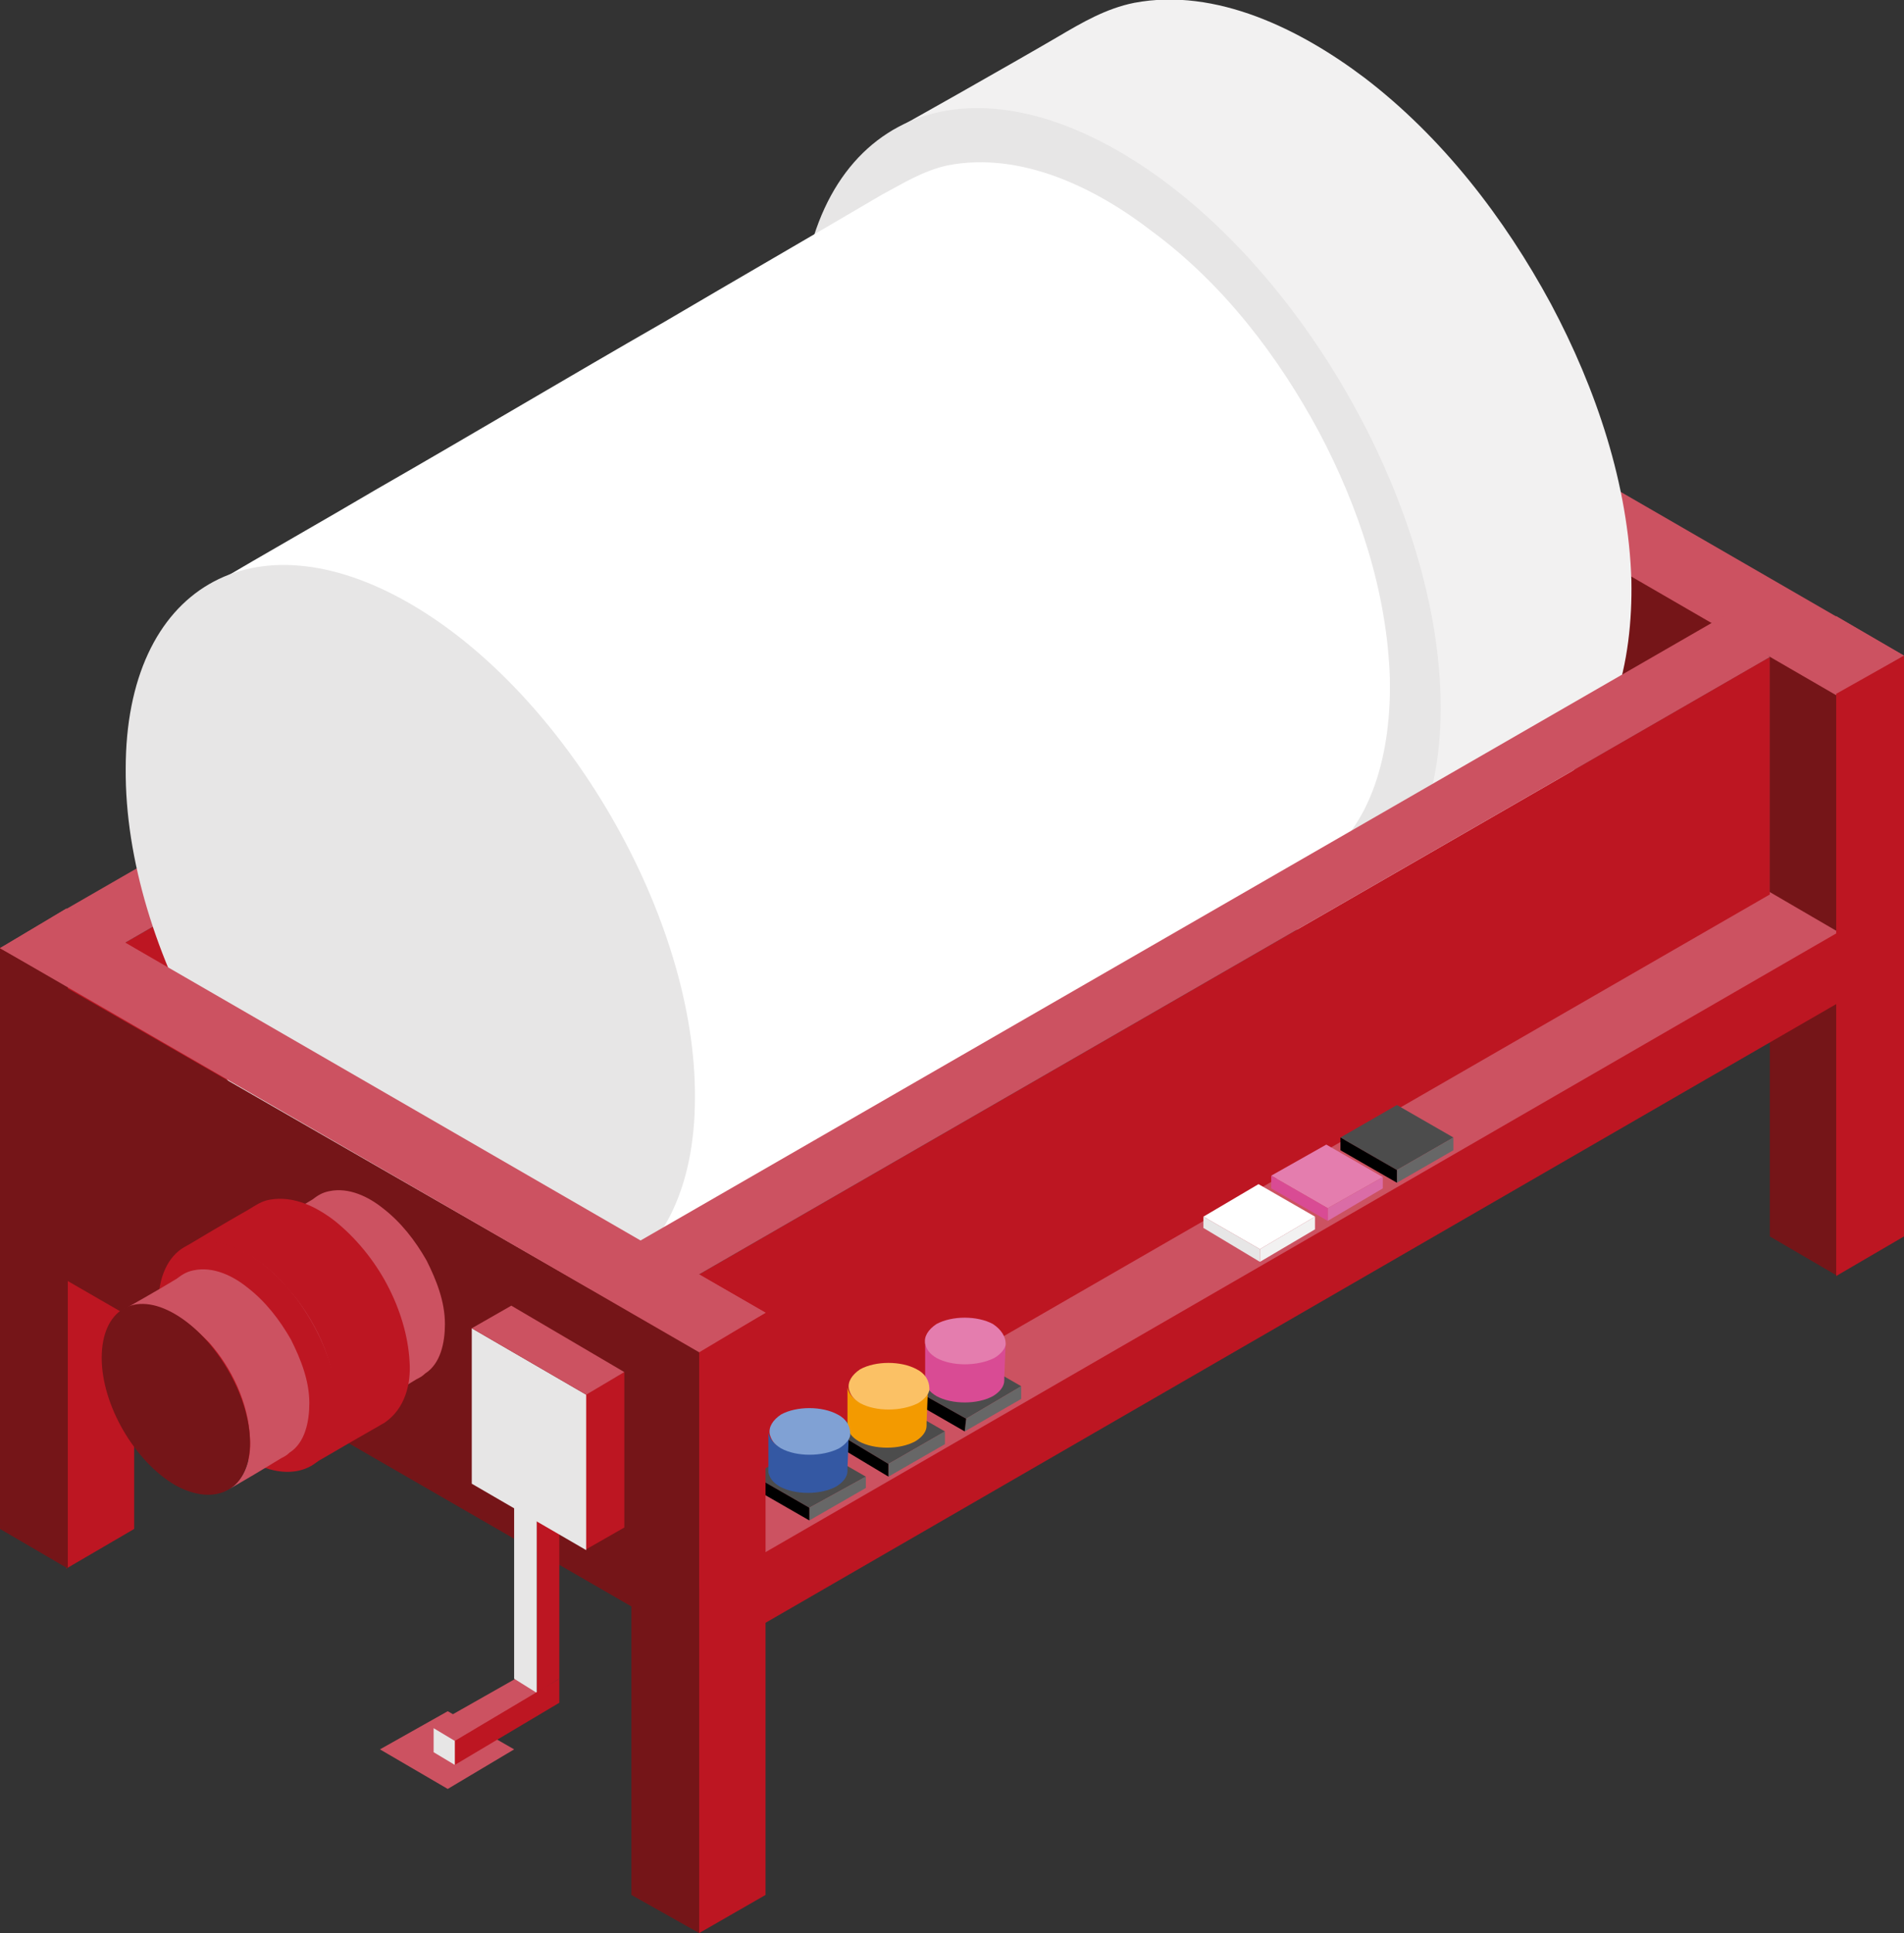 <?xml version="1.0" encoding="utf-8"?>
<!-- Generator: Adobe Illustrator 23.0.3, SVG Export Plug-In . SVG Version: 6.00 Build 0)  -->
<svg version="1.1" id="Capa_1" xmlns="http://www.w3.org/2000/svg" xmlns:xlink="http://www.w3.org/1999/xlink" x="0px" y="0px"
	 viewBox="0 0 134.8 136.8" style="enable-background:new 0 0 134.8 136.8;" xml:space="preserve">
<rect x="0" y="0" width="134.8" height="136.8" fill="#333333" stroke="none"/>
<style type="text/css">
	.st0{fill:#CC5261;}
	.st1{fill:#BD1622;}
	.st2{fill:#751518;}
	.st3{enable-background:new    ;}
	.st4{fill:#F2F1F1;}
	.st5{fill:#E7E6E6;}
	.st6{fill:#FFFFFF;}
	.st7{fill:#4C4C4C;}
	.st8{fill:#676767;}
	.st9{fill:#D94B94;}
	.st10{fill:#E47DAE;}
	.st11{fill:#F39A00;}
	.st12{fill:#FBC165;}
	.st13{fill:#3458A3;}
	.st14{fill:#80A1D4;}
	.st15{fill:#DA6CA6;}
</style>
<g>
	<g>
		<polygon class="st0" points="38.1,119.8 36.5,118.8 30.5,122.2 32.2,123.2 		"/>
		<polygon class="st1" points="6.8,67.9 86.1,22.2 86.1,42 6.8,87.7 		"/>
		<g>
			<polygon class="st0" points="3.7,64.9 83,19.2 86.1,22.2 6.8,67.9 			"/>
		</g>
		<polygon class="st2" points="84.8,23 84.8,43.7 124.9,66.9 124.9,46.1 		"/>
		<g>
			<polygon class="st2" points="130.1,90.3 130.1,49.1 125.3,46.4 125.3,87.5 			"/>
			<polygon class="st0" points="125.3,46.4 130,43.6 134.8,46.4 130.1,49.1 			"/>
		</g>
		<g>
			<polygon class="st1" points="4.7,111 4.7,69.8 9.5,67 9.5,108.2 			"/>
			<polygon class="st2" points="4.8,111 4.8,69.8 0,67 0,108.2 			"/>
			<polygon class="st0" points="0,67.1 4.7,64.3 9.5,67.1 4.8,69.8 			"/>
		</g>
		<polygon class="st0" points="80.6,20.6 130,49.2 134.8,46.4 85.3,17.8 		"/>
		<g>
			<g class="st3">
				<path class="st4" d="M115.5,41.1c-0.2-6.8-2.5-13.6-5.7-19.6c-3.3-6.1-7.7-11.8-13.2-16c-4.5-3.4-10.5-6.4-16.3-5.3
					c-2,0.4-3.7,1.4-5.4,2.4C72,4.3,63,9.4,62.9,9.4c3.9-2.3,8.2-1.1,12.3,0.6c5.2,2.1,9.6,5.9,13.2,10c7,8,12.1,18.6,12.5,29.3
					c0.2,5.8-0.4,12-5.8,15.1c7.6-4.4,13.2-7.5,14-8C114.3,53.2,115.6,46.7,115.5,41.1z"/>
				<g>
					<path class="st5" d="M79.2,10.7c12.5,7.2,22.8,25,22.8,39.4c0,14.3-10.4,20-22.9,12.8s-22.6-24.7-22.5-39
						C56.6,9.5,66.7,3.5,79.2,10.7z"/>
				</g>
			</g>
		</g>
		<g>
			<g class="st3">
				<path class="st6" d="M98.4,48c-0.2-6.1-2.2-12.1-5-17.4c-2.9-5.4-6.8-10.5-11.8-14.2c-4-3.1-9.3-5.7-14.5-4.7
					c-1.8,0.4-3.2,1.3-4.7,2.1c-5.1,3-10.3,6-15.4,9c-6.8,3.9-13.5,7.9-20.3,11.8c-3.9,2.3-7.8,4.5-11.7,6.8c-0.1,0-0.1,0.1-0.2,0.1
					c3.5-2,5.8-0.4,9.3,1.1c4.6,1.9,8.5,5.2,11.8,8.9c6.2,7.1,10.7,16.5,11.1,26c0.2,5.1,1,10.1-3.8,12.9
					c6.7-3.9,13.5-7.8,20.2-11.7c9-5.3,18.1-10.5,27.1-15.8c0.8-0.4,1.6-0.9,2.3-1.4C97.3,58.7,98.5,53,98.4,48z"/>
				<g>
					<path class="st5" d="M29,42.7c11.1,6.4,20.3,22.3,20.2,35c0,12.7-9.2,17.8-20.3,11.4S8.8,67.2,8.9,54.4
						C8.9,41.6,17.9,36.3,29,42.7z"/>
				</g>
			</g>
		</g>
		<g>
			<polygon class="st0" points="131.6,66.8 121.3,60.8 40.8,107.3 51.1,113.3 			"/>
			<polygon class="st1" points="46,92.2 125.3,46.5 125.3,63.3 46,109 			"/>
			<g>
				<polygon class="st0" points="42.9,89.2 122.2,43.5 125.3,46.5 46,92.2 				"/>
			</g>
			<g>
				<g>
					<polygon class="st7" points="64.3,98.1 68.3,95.8 72.3,98.1 68.4,100.4 					"/>
					<polygon class="st8" points="68.3,101.3 68.4,100.4 72.3,98.1 72.3,99 					"/>
					<polygon points="68.3,101.3 64.3,99 64.3,98.1 68.4,100.4 					"/>
				</g>
				<g>
					<g>
						<g class="st3">
							<g>
								<path class="st9" d="M71.2,95c0,0.4-0.3,0.8-0.8,1c-1.1,0.6-2.9,0.7-4.1,0c-0.5-0.3-0.7-0.6-0.8-1l0,0v2.5
									c0,0.1,0,0.2,0,0.3l0,0l0,0c0.1,0.4,0.3,0.7,0.8,1c1.1,0.6,2.9,0.6,4,0c0.5-0.3,0.8-0.7,0.8-1.1l0,0v-0.2L71.2,95L71.2,95z"
									/>
								<path class="st10" d="M70.3,93.7c-1.1-0.6-2.9-0.6-4,0c-0.6,0.4-0.9,0.9-0.8,1.4c0.1,0.4,0.3,0.7,0.8,1
									c1.1,0.6,2.9,0.6,4.1,0c0.5-0.3,0.8-0.7,0.8-1C71.2,94.6,70.9,94.1,70.3,93.7"/>
							</g>
						</g>
					</g>
				</g>
				<g>
					<polygon class="st7" points="58.9,101.2 62.9,99 66.9,101.3 62.9,103.6 					"/>
					<polygon class="st8" points="62.9,104.5 62.9,103.6 66.9,101.3 66.9,102.2 					"/>
					<polygon points="62.9,104.5 58.9,102.1 58.9,101.2 62.9,103.6 					"/>
				</g>
				<g>
					<g>
						<g class="st3">
							<g>
								<path class="st11" d="M65.7,98.2c0,0.4-0.3,0.8-0.8,1c-1.1,0.6-2.9,0.7-4.1,0c-0.5-0.3-0.7-0.6-0.8-1l0,0v2.5
									c0,0.1,0,0.2,0,0.3l0,0l0,0c0.1,0.4,0.3,0.7,0.8,1c1.1,0.6,2.9,0.6,4,0c0.5-0.3,0.8-0.7,0.8-1.1l0,0v-0.2L65.7,98.2
									L65.7,98.2z"/>
								<path class="st12" d="M64.9,96.9c-1.1-0.6-2.9-0.6-4,0c-0.6,0.4-0.9,0.9-0.8,1.4c0.1,0.4,0.3,0.7,0.8,1
									c1.1,0.6,2.9,0.6,4.1,0c0.5-0.3,0.8-0.7,0.8-1C65.8,97.7,65.5,97.2,64.9,96.9"/>
							</g>
						</g>
					</g>
				</g>
				<g>
					<g>
						<polygon class="st7" points="53.3,104.4 57.3,102.2 61.3,104.5 57.3,106.7 						"/>
						<polygon class="st8" points="57.3,107.6 57.3,106.7 61.3,104.5 61.3,105.3 						"/>
						<polygon points="57.3,107.6 53.3,105.3 53.3,104.4 57.3,106.7 						"/>
					</g>
					<g>
						<g>
							<g class="st3">
								<g>
									<path class="st13" d="M60.1,101.4c0,0.4-0.3,0.8-0.8,1c-1.1,0.6-2.9,0.7-4.1,0c-0.5-0.3-0.7-0.6-0.8-1l0,0v2.5
										c0,0.1,0,0.2,0,0.3l0,0l0,0c0.1,0.4,0.3,0.7,0.8,1c1.1,0.6,2.9,0.6,4,0c0.5-0.3,0.8-0.7,0.8-1.1l0,0v-0.2L60.1,101.4
										L60.1,101.4z"/>
									<path class="st14" d="M59.3,100.1c-1.1-0.6-2.9-0.6-4,0c-0.6,0.4-0.9,0.9-0.8,1.4c0.1,0.4,0.3,0.7,0.8,1
										c1.1,0.6,2.9,0.6,4.1,0c0.5-0.3,0.8-0.7,0.8-1C60.2,100.9,59.9,100.4,59.3,100.1"/>
								</g>
							</g>
						</g>
					</g>
				</g>
			</g>
			<polygon class="st1" points="54.1,109.9 130.1,66 130.1,71 54.1,114.9 			"/>
			<g>
				<polygon class="st7" points="94.9,80.5 98.9,78.2 102.9,80.5 98.9,82.8 				"/>
				<polygon class="st8" points="98.9,83.7 98.9,82.8 102.9,80.5 102.9,81.4 				"/>
				<polygon points="98.9,83.7 94.9,81.4 94.9,80.5 98.9,82.8 				"/>
			</g>
			<g>
				<polygon class="st10" points="90,83.2 93.9,81 97.9,83.3 94,85.5 				"/>
				<polygon class="st15" points="94,86.4 94,85.5 97.9,83.3 97.9,84.1 				"/>
				<polygon class="st9" points="94,86.4 90,84.1 90,83.2 94,85.5 				"/>
			</g>
			<g>
				<polygon class="st6" points="85.2,86.1 89.1,83.8 93.1,86.1 89.2,88.4 				"/>
				<polygon class="st4" points="89.2,89.3 89.2,88.4 93.1,86.1 93.1,87 				"/>
				<polygon class="st5" points="89.2,89.3 85.2,86.9 85.2,86.1 89.2,88.4 				"/>
			</g>
		</g>
		<g>
			<polygon class="st2" points="4.7,69.9 4.7,90.6 44.9,113.8 44.9,93 			"/>
			<g>
				<polygon class="st1" points="49.5,136.8 49.5,95.6 54.2,92.9 54.2,134.1 				"/>
				<polygon class="st2" points="49.5,136.8 49.5,95.6 44.7,92.9 44.7,134.1 				"/>
				<polygon class="st0" points="44.7,92.9 49.5,90.2 54.2,92.9 49.5,95.6 				"/>
			</g>
			<polygon class="st0" points="0,67.1 49.5,95.7 54.2,92.9 4.7,64.3 			"/>
		</g>
		<g>
			<g>
				<g class="st3">
					<path class="st0" d="M31.5,93.7c0-1.6-0.6-3.1-1.3-4.5c-0.8-1.4-1.8-2.7-3.1-3.7c-1-0.8-2.4-1.5-3.8-1.2
						c-0.5,0.1-0.8,0.3-1.2,0.6c-1.3,0.8-3.8,2.2-3.8,2.2c0.9-0.5,2-0.4,3,0c1.2,0.5,2.2,1.4,3.1,2.3c1.6,1.8,2.8,4.3,2.9,6.8
						c0.1,1.3-0.3,2.9-1.5,3.6c1.7-1,1.4-0.8,3.7-2.2c0.2-0.1,0.4-0.2,0.6-0.4C31.2,96.5,31.5,95,31.5,93.7z"/>
					<g>
						<path class="st0" d="M22,87.4c2.9,1.7,5.3,5.8,5.3,9.1c0,3.3-2.4,4.6-5.3,3c-2.9-1.7-5.2-5.7-5.2-9
							C16.8,87.1,19.1,85.7,22,87.4z"/>
					</g>
				</g>
			</g>
			<g>
				<g class="st3">
					<path class="st1" d="M29,96.4c-0.1-1.9-0.7-3.8-1.6-5.5s-2.2-3.3-3.7-4.5c-1.3-1-2.9-1.8-4.6-1.5c-0.6,0.1-1,0.4-1.5,0.7
						C16,86.5,13,88.3,13,88.3c1.1-0.6,2.4-0.5,3.6,0c1.4,0.6,2.7,1.6,3.7,2.8c2,2.2,3.4,5.2,3.5,8.2c0.1,1.6-0.3,3.5-1.8,4.4
						c2.1-1.2,1.7-1,4.5-2.6c0.2-0.1,0.5-0.3,0.7-0.4C28.7,99.7,29.1,97.9,29,96.4z"/>
					<g>
						<path class="st1" d="M17.5,88.7c3.5,2,6.4,7,6.4,11s-2.9,5.6-6.4,3.6s-6.3-6.9-6.3-10.9C11.2,88.3,14,86.7,17.5,88.7z"/>
					</g>
				</g>
			</g>
			<g>
				<g class="st3">
					<path class="st0" d="M21.9,99.3c0-1.6-0.6-3.1-1.3-4.5c-0.8-1.4-1.8-2.7-3.1-3.7c-1-0.8-2.4-1.5-3.8-1.2
						c-0.5,0.1-0.8,0.3-1.2,0.6c-1.3,0.8-3.8,2.2-3.8,2.2c0.9-0.5,2-0.4,3,0c1.2,0.5,2.2,1.4,3.1,2.3c1.6,1.8,2.8,4.3,2.9,6.8
						c0.1,1.3-0.3,2.9-1.5,3.6c1.7-1,1.4-0.8,3.7-2.2c0.2-0.1,0.4-0.2,0.6-0.4C21.6,102.1,21.9,100.6,21.9,99.3z"/>
					<g>
						<path class="st2" d="M12.4,93c2.9,1.7,5.3,5.8,5.3,9.1c0,3.3-2.4,4.6-5.3,3c-2.9-1.7-5.2-5.7-5.2-9C7.2,92.7,9.5,91.3,12.4,93
							z"/>
					</g>
				</g>
			</g>
		</g>
		<g>
			<polygon class="st1" points="38,119.8 38,105.9 39.6,105 39.6,118.8 			"/>
			<polygon class="st5" points="38,119.8 38,105.9 36.4,105 36.4,118.8 			"/>
			<polygon class="st0" points="36.4,105 38,104.1 39.6,105 38,105.9 			"/>
		</g>
		<g>
			<polygon class="st1" points="41.4,109.7 41.4,98.7 44.2,97.1 44.2,108.1 			"/>
			<polygon class="st5" points="41.5,109.7 41.5,98.7 33.4,94 33.4,105 			"/>
			<polygon class="st0" points="33.4,94 36.2,92.4 44.2,97.1 41.5,98.7 			"/>
		</g>
		<polygon class="st0" points="26.9,123.8 31.7,121.1 36.4,123.8 31.7,126.6 		"/>
		<polygon class="st1" points="32.2,123.2 39.6,118.8 39.6,120.5 32.2,124.9 		"/>
		<polygon class="st5" points="30.7,122.3 30.7,124 32.2,124.9 32.2,123.2 		"/>
	</g>
	<polygon class="st1" points="130,90.3 130,49.1 134.8,46.4 134.8,87.5 	"/>
</g>
</svg>
